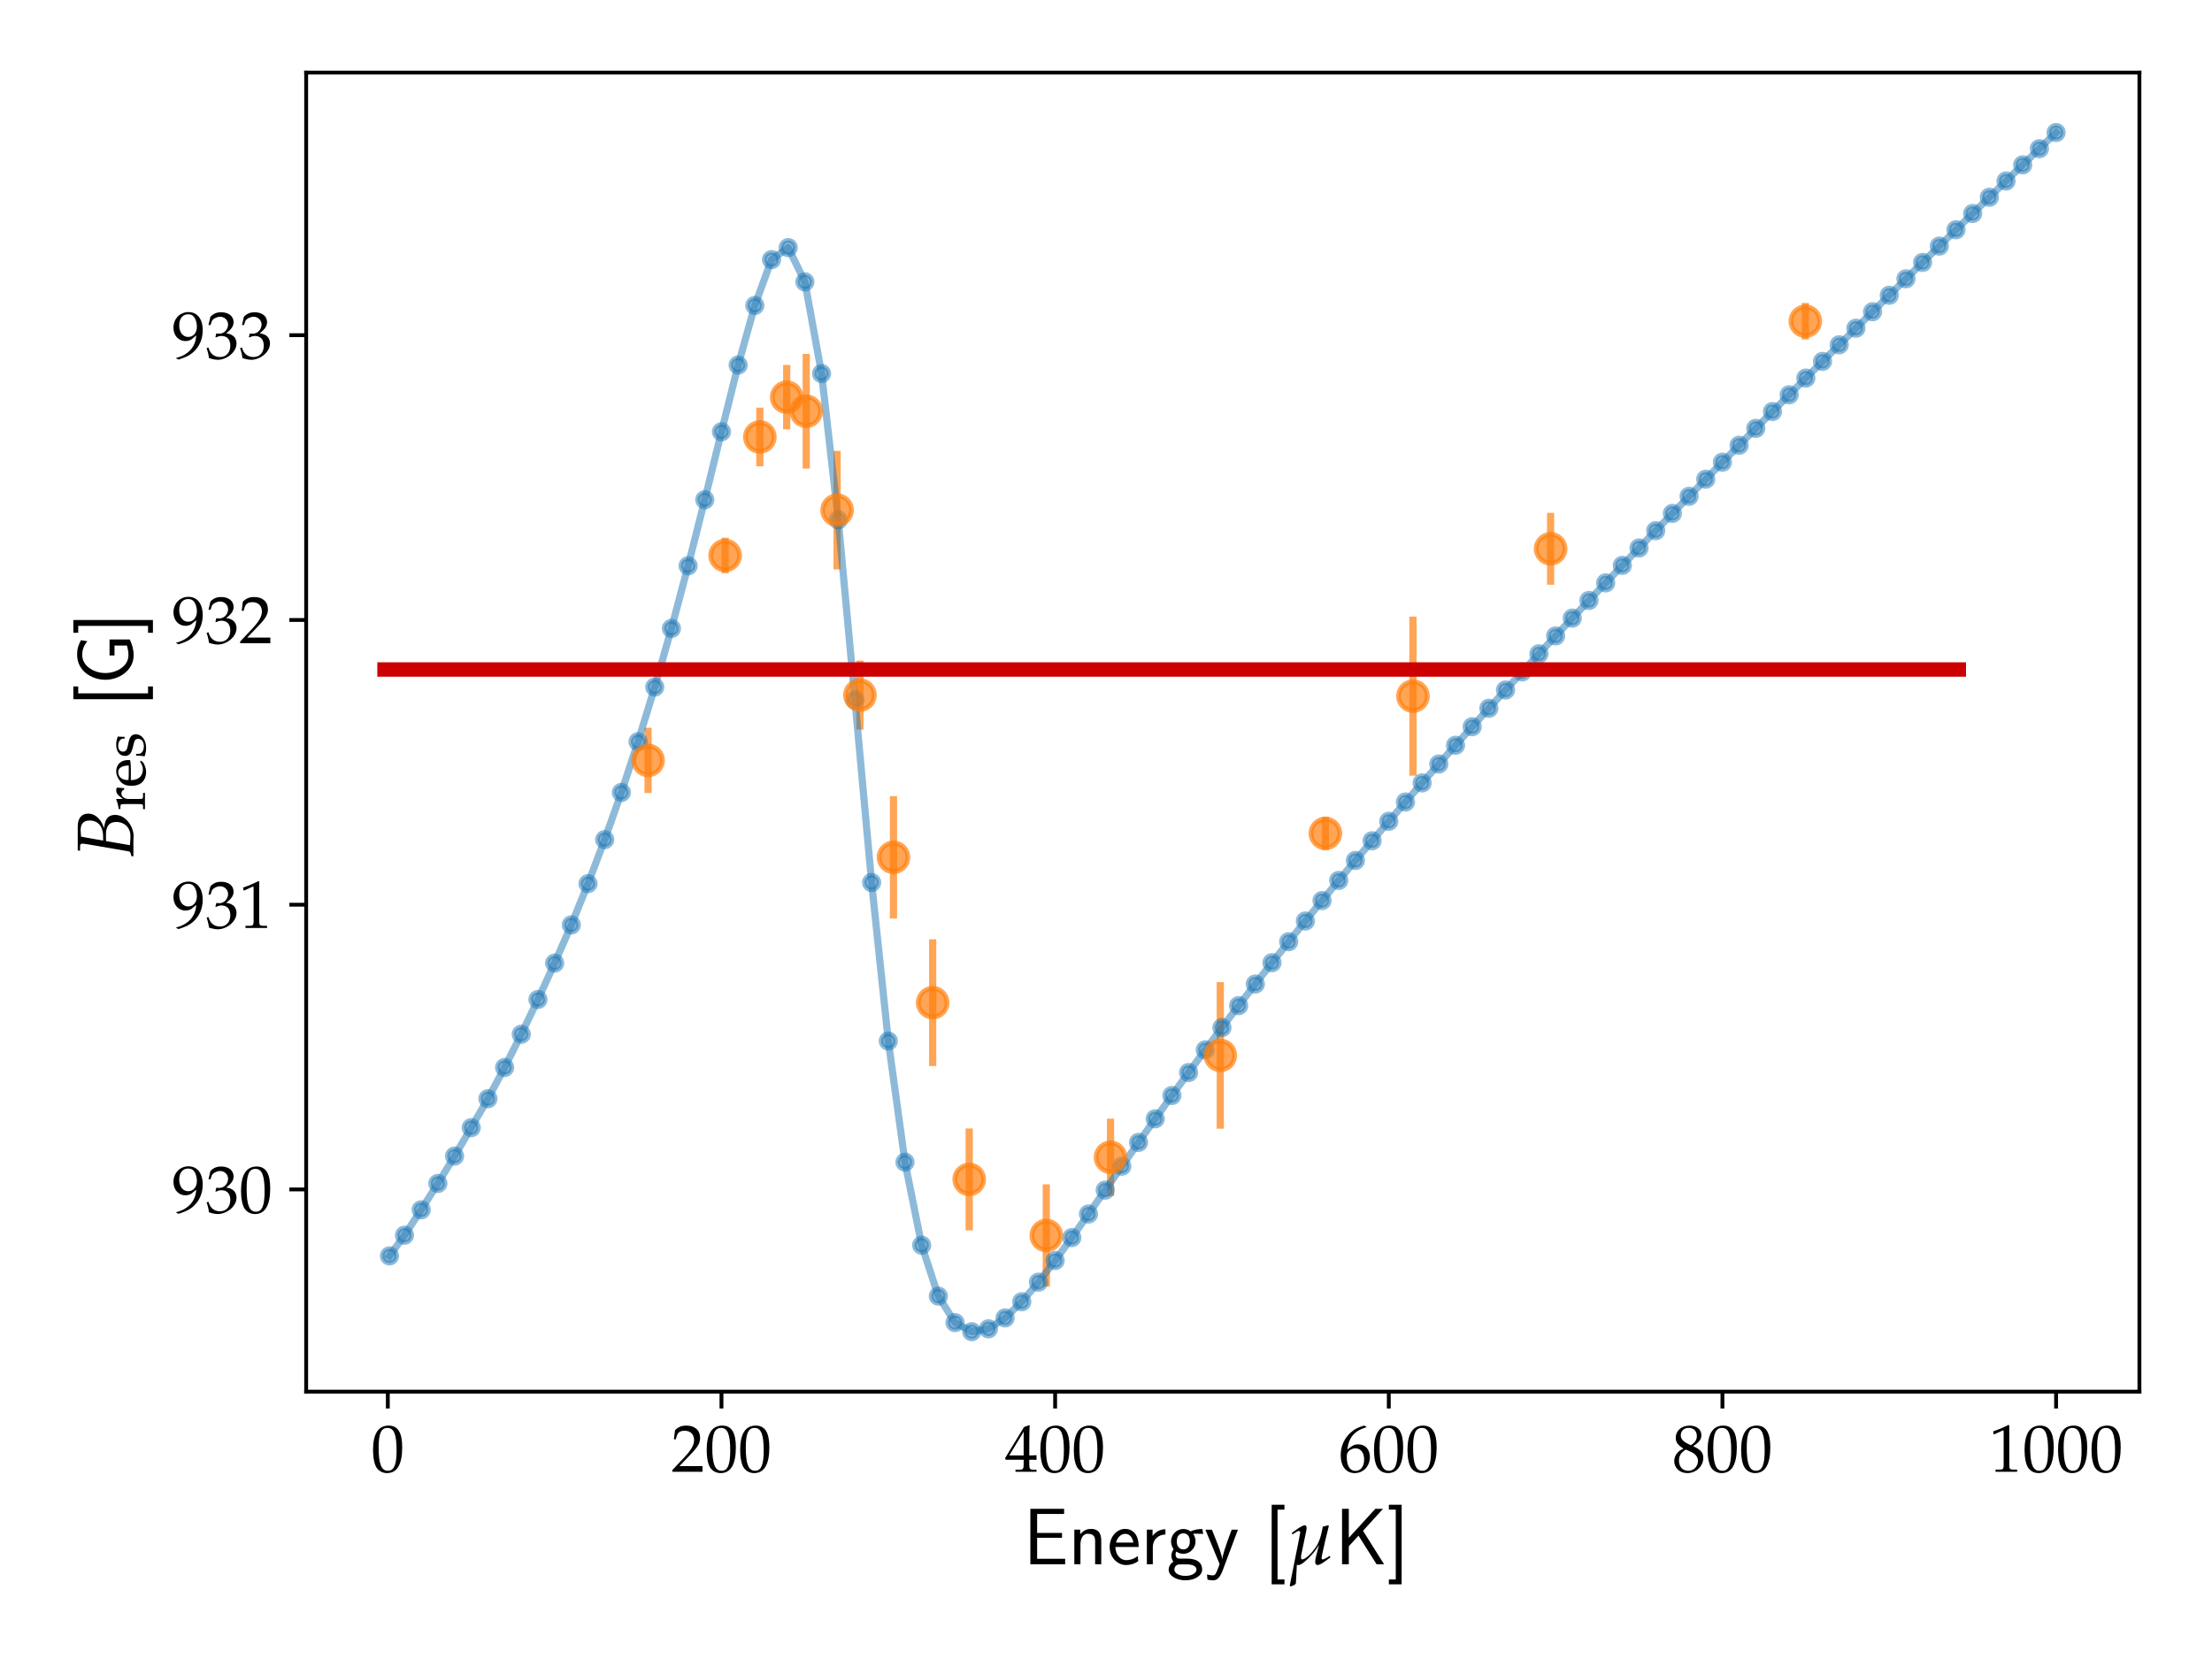 <?xml version="1.0" encoding="UTF-8" standalone="no"?>
<!-- Created with matplotlib (https://matplotlib.org/) -->

<svg
   xmlns:dc="http://purl.org/dc/elements/1.1/"
   xmlns:cc="http://creativecommons.org/ns#"
   xmlns:rdf="http://www.w3.org/1999/02/22-rdf-syntax-ns#"
   xmlns:svg="http://www.w3.org/2000/svg"
   xmlns="http://www.w3.org/2000/svg"
   xmlns:xlink="http://www.w3.org/1999/xlink"
   xmlns:sodipodi="http://sodipodi.sourceforge.net/DTD/sodipodi-0.dtd"
   xmlns:inkscape="http://www.inkscape.org/namespaces/inkscape"
   height="345.6pt"
   version="1.1"
   viewBox="0 0 460.8 345.6"
   width="460.8pt"
   id="svg555"
   sodipodi:docname="Resonance3Step.svg"
   inkscape:version="0.92.3 (2405546, 2018-03-11)">
  <sodipodi:namedview
     pagecolor="#ffffff"
     bordercolor="#666666"
     borderopacity="1"
     objecttolerance="10"
     gridtolerance="10"
     guidetolerance="10"
     inkscape:pageopacity="0"
     inkscape:pageshadow="2"
     inkscape:window-width="2560"
     inkscape:window-height="1375"
     id="namedview557"
     showgrid="false"
     inkscape:zoom="1.9466146"
     inkscape:cx="353.42736"
     inkscape:cy="288.47349"
     inkscape:window-x="0"
     inkscape:window-y="0"
     inkscape:window-maximized="1"
     inkscape:current-layer="svg555" />
  <defs
     id="defs6">
    <style
       type="text/css"
       id="style4">*{stroke-linecap:butt;stroke-linejoin:round;}</style>
  </defs>
  <g
     id="figure_1">
    <g
       id="patch_1">
      <path
         d="M 0 345.6  L 460.8 345.6  L 460.8 0  L 0 0  z "
         style="fill:#ffffff;"
         id="path8" />
    </g>
    <g
       id="axes_1">
      <g
         id="patch_2">
        <path
           d="M 63.779 289.91  L 445.68 289.91  L 445.68 15.12  L 63.779 15.12  z "
           style="fill:#ffffff;"
           id="path11" />
      </g>
      <g
         id="matplotlib.axis_1">
        <g
           id="xtick_1">
          <g
             id="line2d_1">
            <defs
               id="defs15">
              <path
                 d="M 0 0  L 0 3.5  "
                 id="me0f0ecf0e7"
                 style="stroke:#000000;stroke-width:0.8;" />
            </defs>
            <g
               id="g19">
              <use
                 style="stroke:#000000;stroke-width:0.8;"
                 x="80.79"
                 xlink:href="#me0f0ecf0e7"
                 y="289.91"
                 id="use17" />
            </g>
          </g>
          <g
             id="text_1">
            <!-- $\mathdefault{0}$ -->
            <g
               transform="translate(77.303 306.596)scale(0.14 -0.14)"
               id="g27">
              <defs
                 id="defs23">
                <path
                   d="M 26.297 69  C 10.797 69 2.906 56.688 2.906 32.453  C 2.906 20.719 5 10.625 8.5 5.719  C 12 0.797 17.594 -2 23.797 -2  C 38.906 -2 46.5 11.016 46.5 36.656  C 46.5 58.578 40 69 26.297 69  z M 24.5 65.5  C 34.203 65.5 38.094 55.688 38.094 31.641  C 38.094 10.328 34.297 1.5 25.094 1.5  C 15.406 1.5 11.297 11.625 11.297 36.062  C 11.297 57.188 15 65.5 24.5 65.5  z "
                   id="URW_Palladio_L_Roman-48" />
              </defs>
              <use
                 transform="scale(0.996)"
                 xlink:href="#URW_Palladio_L_Roman-48"
                 id="use25" />
            </g>
          </g>
        </g>
        <g
           id="xtick_2">
          <g
             id="line2d_2">
            <g
               id="g33">
              <use
                 style="stroke:#000000;stroke-width:0.8;"
                 x="150.296"
                 xlink:href="#me0f0ecf0e7"
                 y="289.91"
                 id="use31" />
            </g>
          </g>
          <g
             id="text_2">
            <!-- $\mathdefault{200}$ -->
            <g
               transform="translate(139.836 306.596)scale(0.14 -0.14)"
               id="g45">
              <defs
                 id="defs37">
                <path
                   d="M 1.594 2.5  L 1.594 0  C 20.297 0 20.297 0 23.906 0  C 27.5 0 27.5 0 46.797 0  C 46.594 1.953 46.594 2.906 46.594 4.203  C 46.594 5.438 46.594 6.359 46.797 8.422  C 35.297 8.422 30.703 8.422 12.203 8.422  L 30.406 27.516  C 40.094 37.719 43.094 43.172 43.094 50.594  C 43.094 61.969 35.297 69 22.594 69  C 15.406 69 10.5 67 5.594 62.016  L 3.906 48.422  L 6.797 48.422  L 8.094 53.016  C 9.703 58.797 13.297 61.297 20 61.297  C 28.594 61.297 34.094 55.891 34.094 47.422  C 34.094 39.922 29.906 32.547 18.594 20.562  z "
                   id="URW_Palladio_L_Roman-50" />
              </defs>
              <use
                 transform="scale(0.996)"
                 xlink:href="#URW_Palladio_L_Roman-50"
                 id="use39" />
              <use
                 transform="translate(49.813 0)scale(0.996)"
                 xlink:href="#URW_Palladio_L_Roman-48"
                 id="use41" />
              <use
                 transform="translate(99.626 0)scale(0.996)"
                 xlink:href="#URW_Palladio_L_Roman-48"
                 id="use43" />
            </g>
          </g>
        </g>
        <g
           id="xtick_3">
          <g
             id="line2d_3">
            <g
               id="g51">
              <use
                 style="stroke:#000000;stroke-width:0.8;"
                 x="219.803"
                 xlink:href="#me0f0ecf0e7"
                 y="289.91"
                 id="use49" />
            </g>
          </g>
          <g
             id="text_3">
            <!-- $\mathdefault{400}$ -->
            <g
               transform="translate(209.342 306.596)scale(0.14 -0.14)"
               id="g63">
              <defs
                 id="defs55">
                <path
                   d="M 28 18  L 28 10.516  C 28 4.516 26.906 3.109 22 3.109  L 15.797 3.109  L 15.797 0  C 29.094 0 29.094 0 31.5 0  C 33.906 0 33.906 0 47.203 0  L 47.203 3.109  L 42.406 3.109  C 37.5 3.109 36.406 4.406 36.406 10.453  L 36.406 18  C 42.297 18 44.406 18 47.203 17.703  L 47.203 24.812  C 42.5 24.422 40.594 24.422 39.094 24.422  L 38.797 24.422  L 36.406 24.422  L 36.406 38.391  C 36.406 56.25 36.594 64.875 37.094 69  L 35.906 69.5  L 28.5 66.797  L 0.203 20.297  L 1.297 18  z M 28 24.422  L 6.5 24.422  L 28 59.781  z "
                   id="URW_Palladio_L_Roman-52" />
              </defs>
              <use
                 transform="scale(0.996)"
                 xlink:href="#URW_Palladio_L_Roman-52"
                 id="use57" />
              <use
                 transform="translate(49.813 0)scale(0.996)"
                 xlink:href="#URW_Palladio_L_Roman-48"
                 id="use59" />
              <use
                 transform="translate(99.626 0)scale(0.996)"
                 xlink:href="#URW_Palladio_L_Roman-48"
                 id="use61" />
            </g>
          </g>
        </g>
        <g
           id="xtick_4">
          <g
             id="line2d_4">
            <g
               id="g69">
              <use
                 style="stroke:#000000;stroke-width:0.8;"
                 x="289.309"
                 xlink:href="#me0f0ecf0e7"
                 y="289.91"
                 id="use67" />
            </g>
          </g>
          <g
             id="text_4">
            <!-- $\mathdefault{600}$ -->
            <g
               transform="translate(278.848 306.596)scale(0.14 -0.14)"
               id="g81">
              <defs
                 id="defs73">
                <path
                   d="M 41.594 67.344  L 37.906 69.047  C 28.297 65.844 24.203 63.844 19.094 59.438  C 8.797 50.719 3.203 38.5 3.203 24.766  C 3.203 8.219 11.203 -2 24.094 -2  C 37.094 -2 46.797 8.312 46.797 21.953  C 46.797 33.484 39.906 41 29.297 41  C 24.297 41 21.297 39.688 15.406 34.984  C 14.297 34.078 14.203 33.984 13.094 33.188  C 15.203 51.312 23.594 61.141 41.594 66.547  z M 25.5 34.984  C 33.094 34.984 38.203 28.375 38.203 18.453  C 38.203 8.016 33.094 1.297 25.406 1.297  C 16.906 1.297 12.297 8.609 12.297 22.062  C 12.297 25.562 12.703 27.469 13.797 29.172  C 16 32.578 20.703 34.984 25.5 34.984  z "
                   id="URW_Palladio_L_Roman-54" />
              </defs>
              <use
                 transform="scale(0.996)"
                 xlink:href="#URW_Palladio_L_Roman-54"
                 id="use75" />
              <use
                 transform="translate(49.813 0)scale(0.996)"
                 xlink:href="#URW_Palladio_L_Roman-48"
                 id="use77" />
              <use
                 transform="translate(99.626 0)scale(0.996)"
                 xlink:href="#URW_Palladio_L_Roman-48"
                 id="use79" />
            </g>
          </g>
        </g>
        <g
           id="xtick_5">
          <g
             id="line2d_5">
            <g
               id="g87">
              <use
                 style="stroke:#000000;stroke-width:0.8;"
                 x="358.815"
                 xlink:href="#me0f0ecf0e7"
                 y="289.91"
                 id="use85" />
            </g>
          </g>
          <g
             id="text_5">
            <!-- $\mathdefault{800}$ -->
            <g
               transform="translate(348.354 306.596)scale(0.14 -0.14)"
               id="g99">
              <defs
                 id="defs91">
                <path
                   d="M 16.797 34.547  C 12.703 32.656 11 31.547 8.797 29.438  C 5 25.641 3 21.125 3 15.922  C 3 5.609 11.297 -2 22.594 -2  C 35.594 -2 46.406 8.219 46.406 20.625  C 46.406 28.641 42.703 32.953 31.297 38.156  C 40.406 44.375 43.594 48.578 43.594 54.578  C 43.594 63.188 36.5 69 25.906 69  C 14 69 5.297 61.391 5.297 50.891  C 5.297 44.078 8 40.266 16.797 34.547  z M 28.406 29.547  C 34.703 26.734 38.5 21.828 38.5 16.438  C 38.5 8.016 32.203 1.406 24.094 1.406  C 15.594 1.406 10.094 7.422 10.094 16.734  C 10.094 24.031 13 28.641 20.406 33.156  z M 22.297 42.375  C 16 45.469 12.797 49.484 12.797 54.484  C 12.797 61.094 17.594 65.594 24.703 65.594  C 32 65.594 36.797 60.797 36.797 53.469  C 36.797 47.781 34.297 43.875 27.797 39.656  z "
                   id="URW_Palladio_L_Roman-56" />
              </defs>
              <use
                 transform="scale(0.996)"
                 xlink:href="#URW_Palladio_L_Roman-56"
                 id="use93" />
              <use
                 transform="translate(49.813 0)scale(0.996)"
                 xlink:href="#URW_Palladio_L_Roman-48"
                 id="use95" />
              <use
                 transform="translate(99.626 0)scale(0.996)"
                 xlink:href="#URW_Palladio_L_Roman-48"
                 id="use97" />
            </g>
          </g>
        </g>
        <g
           id="xtick_6">
          <g
             id="line2d_6">
            <g
               id="g105">
              <use
                 style="stroke:#000000;stroke-width:0.8;"
                 x="428.321"
                 xlink:href="#me0f0ecf0e7"
                 y="289.91"
                 id="use103" />
            </g>
          </g>
          <g
             id="text_6">
            <!-- $\mathdefault{1000}$ -->
            <g
               transform="translate(414.373 306.596)scale(0.14 -0.14)"
               id="g119">
              <defs
                 id="defs109">
                <path
                   d="M 6.703 56  L 7.703 56  L 20.594 61.812  C 20.703 61.906 20.797 61.906 20.906 61.906  C 21.5 61.906 21.703 61.016 21.703 58.609  L 21.703 9.578  C 21.703 4.312 20.594 3.203 15.203 3.203  L 9.594 3.203  L 9.594 0  C 25 0 25 0 26.094 0  C 27.406 0 29.594 0 33 0  C 34.203 0 37.703 0 41.797 0  L 41.797 3.203  L 36.594 3.203  C 31.094 3.203 30.094 4.312 30.094 9.562  L 30.094 69.422  L 28.703 69.922  C 22.203 66.516 15.094 63.516 6 60.312  z "
                   id="URW_Palladio_L_Roman-49" />
              </defs>
              <use
                 transform="scale(0.996)"
                 xlink:href="#URW_Palladio_L_Roman-49"
                 id="use111" />
              <use
                 transform="translate(49.813 0)scale(0.996)"
                 xlink:href="#URW_Palladio_L_Roman-48"
                 id="use113" />
              <use
                 transform="translate(99.626 0)scale(0.996)"
                 xlink:href="#URW_Palladio_L_Roman-48"
                 id="use115" />
              <use
                 transform="translate(149.44 0)scale(0.996)"
                 xlink:href="#URW_Palladio_L_Roman-48"
                 id="use117" />
            </g>
          </g>
        </g>
        <g
           id="text_7">
          <!-- Energy [{$\mu$}K] -->
          <g
             transform="translate(213.174 325.861)scale(0.168 -0.168)"
             id="g155">
            <defs
               id="defs133">
              <path
                 d="M 30.594 6.766  C 22.594 6.766 19 6.766 17.203 6.766  L 17.203 32.922  L 48.203 32.922  L 48.203 39  L 17.203 39  L 17.203 62.641  L 30.094 62.641  C 31.297 62.641 32.5 62.641 33.703 62.641  L 50.797 62.641  L 50.797 69  L 8.797 69  L 8.797 0  L 52.094 0  L 52.094 6.766  z "
                 id="CMSS17-69" />
              <path
                 d="M 40.906 29.328  C 40.906 35.672 39.406 44 28.094 44  C 21.703 44 17.5 40.719 14.703 37.328  L 14.703 43.094  L 7.406 43.094  L 7.406 0  L 15 0  L 15 24.359  C 15 30.688 17.406 37.938 24.203 37.938  C 33 37.938 33.297 32 33.297 28.578  L 33.297 0  L 40.906 0  z "
                 id="CMSS17-110" />
              <path
                 d="M 39.094 21.516  C 39.094 24.844 38.906 31.297 35.703 36.641  C 32.203 42.391 26.5 44 22.203 44  C 11.797 44 3 34.188 3 21.484  C 3 9.094 12.094 -1 23.594 -1  C 28.094 -1 33.594 0.297 38.594 3.875  C 38.594 4.281 38.406 6.469 38.297 6.562  C 38.297 6.766 38 9.844 38 10.25  C 33.203 6.359 27.703 5.078 23.703 5.078  C 17.297 5.078 10.406 10.422 10.094 21.516  z M 10.906 27  C 12.203 32.562 16.594 37.828 22.203 37.828  C 23.703 37.828 30.703 37.828 32.5 27  z "
                 id="CMSS17-101" />
              <path
                 d="M 14.906 21.297  C 14.906 30.703 21.797 37 30.594 37  L 30.594 43.578  C 24.203 43.578 18.203 40.391 14.594 35.203  L 14.594 43.094  L 7.5 43.094  L 7.5 0  L 14.906 0  z "
                 id="CMSS17-114" />
              <path
                 d="M 44.5 43.875  C 38.797 43.875 33.906 42.781 29.906 40.891  C 26.594 43.391 23.203 43.875 20.906 43.875  C 12.203 43.875 5.594 36.703 5.594 28.344  C 5.594 22.938 8.594 18.859 8.797 18.672  C 7 16.172 6 13.484 6 10.5  C 6 7 7.406 4.516 8.5 3.125  C 3.297 -0.047 2.594 -4.906 2.594 -6.797  C 2.594 -14.031 11.703 -20 23.406 -20  C 35.203 -20 44.297 -14.031 44.297 -6.688  C 44.297 7 29 7 24.797 7  L 16.703 7  C 15.203 7 11.203 7 11.203 12.359  C 11.203 14.391 12.094 15.688 12.203 15.781  C 13.703 14.688 16.797 13 20.906 13  C 29.203 13 36.094 19.969 36.094 28.547  C 36.094 33.312 33.906 36.797 33 38  L 33.297 38  C 33.594 38 37.797 38 39.297 38  C 42.5 38 42.797 37.953 45.594 37.797  z M 20.906 18.469  C 17.5 18.469 12.703 20.547 12.703 28.484  C 12.703 37.109 18.203 38.5 20.797 38.5  C 24.203 38.5 29 36.422 29 28.484  C 29 19.859 23.5 18.469 20.906 18.469  z M 24.703 -0.156  C 27.094 -0.156 37.203 -0.156 37.203 -6.906  C 37.203 -11.156 31 -14.516 23.5 -14.516  C 15.906 -14.516 9.703 -11.25 9.703 -6.797  C 9.703 -6.297 9.703 -0.156 16.594 -0.156  z "
                 id="CMSS17-103" />
              <path
                 d="M 41.797 43  L 34 43  C 25.5 20.219 22.594 10.969 22.406 5.984  L 22.297 5.984  C 22 10.875 17.594 22.812 14.094 31.359  L 9.406 43  L 1.297 43  L 19 0.203  C 17.906 -2.781 16.297 -7.266 15.797 -8.266  C 13.594 -13.828 12.094 -13.828 10.5 -13.828  C 10.094 -13.828 6.906 -13.828 3.297 -12.641  L 3.906 -19.203  C 6.406 -19.703 8.906 -20 10.703 -20  C 13.203 -20 18.203 -20 22.797 -7.766  z "
                 id="CMSS17-121" />
              <path
                 d="M 25.203 -25  L 25.203 -18.938  L 16.594 -18.938  L 16.594 68  L 25.203 68  L 25.203 74.078  L 9.297 74.078  L 9.297 -25  z "
                 id="CMSS17-91" />
              <path
                 d="M 5.906 39.094  L 6.594 37.078  L 9.797 39.188  C 12.703 41 13.703 41.5 14.594 41.5  C 15.594 41.5 16.297 40.594 16.297 39.484  C 16.297 38.984 16.203 38.281 3.203 -26.797  L 4.594 -27.609  L 7.594 -26.406  C 9.906 -25.5 10.797 -24.5 10.906 -23.188  L 12.094 -0.797  C 13.297 -0.938 14 -1 14.297 -1  C 17.297 -1 23.797 4.125 30.406 11.562  C 34.5 16.172 36.594 18.984 39.703 24.109  L 36.203 10.75  C 35.203 6.891 34.906 4.672 34.906 3.047  C 34.906 0.531 36 -1 37.906 -1  C 40.5 -1 44.203 1.266 53.906 8.609  L 52.906 10.422  L 50.297 8.719  C 47.797 7.109 45.406 6 44.203 6  C 43.406 6 42.906 6.703 42.906 7.703  C 42.906 8.516 43.094 10.125 43.5 11.719  C 45.797 22.672 48.906 36.047 51.906 47.594  L 51.203 48.5  L 44.406 46.781  L 43.406 41.672  C 41.906 34.031 39.5 27.297 36.594 22.672  C 30.703 13.438 22.703 6 18.594 6  C 17.703 6 17.297 6.906 17.297 8.609  C 17.297 10.125 17.406 11.219 18 13.828  L 23.703 41.062  C 24 42.672 24.203 44.078 24.203 45.281  C 24.203 47.391 23.406 48.5 22 48.5  C 19.906 48.5 16.203 46.484 8.703 41.078  z "
                 id="Pazo_Math_Italic-109" />
              <path
                 d="M 34.906 41.656  L 59.797 69  L 50.203 69  L 17.203 32.906  L 17.203 69  L 8.797 69  L 8.797 0  L 17.203 0  L 17.203 22.375  L 29.297 35.594  L 51.797 0  L 61.094 0  z "
                 id="CMSS17-75" />
              <path
                 d="M 17.906 74.078  L 2 74.078  L 2 68  L 10.594 68  L 10.594 -18.938  L 2 -18.938  L 2 -25  L 17.906 -25  z "
                 id="CMSS17-93" />
            </defs>
            <use
               transform="scale(0.996)"
               xlink:href="#CMSS17-69"
               id="use135" />
            <use
               transform="translate(55.892 0)scale(0.996)"
               xlink:href="#CMSS17-110"
               id="use137" />
            <use
               transform="translate(104.097 0)scale(0.996)"
               xlink:href="#CMSS17-101"
               id="use139" />
            <use
               transform="translate(145.736 0)scale(0.996)"
               xlink:href="#CMSS17-114"
               id="use141" />
            <use
               transform="translate(177.646 0)scale(0.996)"
               xlink:href="#CMSS17-103"
               id="use143" />
            <use
               transform="translate(224.489 0)scale(0.996)"
               xlink:href="#CMSS17-121"
               id="use145" />
            <use
               transform="translate(298.718 0)scale(0.996)"
               xlink:href="#CMSS17-91"
               id="use147" />
            <use
               transform="translate(327.149 0)scale(0.996)"
               xlink:href="#Pazo_Math_Italic-109"
               id="use149" />
            <use
               transform="translate(386.476 0)scale(0.996)"
               xlink:href="#CMSS17-75"
               id="use151" />
            <use
               transform="translate(451.296 0)scale(0.996)"
               xlink:href="#CMSS17-93"
               id="use153" />
          </g>
        </g>
      </g>
      <g
         id="matplotlib.axis_2">
        <g
           id="ytick_1">
          <g
             id="line2d_7">
            <defs
               id="defs160">
              <path
                 d="M 0 0  L -3.5 0  "
                 id="m3865c4c1cf"
                 style="stroke:#000000;stroke-width:0.8;" />
            </defs>
            <g
               id="g164">
              <use
                 style="stroke:#000000;stroke-width:0.8;"
                 x="63.779"
                 xlink:href="#m3865c4c1cf"
                 y="247.786"
                 id="use162" />
            </g>
          </g>
          <g
             id="text_8">
            <!-- $\mathdefault{930}$ -->
            <g
               transform="translate(35.857 252.629)scale(0.14 -0.14)"
               id="g177">
              <defs
                 id="defs169">
                <path
                   d="M 9.594 -1.656  C 20.703 1.953 25.5 4.25 30.906 8.844  C 40.594 17.156 45.703 28.672 45.703 42.078  C 45.703 59 37.594 69.297 24.406 69.297  C 11.594 69.297 2 59.297 2 45.906  C 2 34.391 9.5 26 19.906 26  C 23.297 26 27.203 27.094 29 28.594  L 36 34.406  C 35.203 17.578 24.297 5.25 6.203 0.844  L 6.203 0.047  z M 24 66  C 28.5 66 31.797 64.094 34 60.094  C 35.797 56.891 37 52 37 47.5  C 37 38.297 31.703 32.109 24 32.109  C 16 32.109 10.594 39.203 10.594 49.594  C 10.594 59.703 15.797 66 24 66  z "
                   id="URW_Palladio_L_Roman-57" />
                <path
                   d="M 4.297 49.953  L 7.406 49.953  L 9.203 55.531  C 10.297 58.906 16.594 62.297 21.797 62.297  C 28.297 62.297 33.594 57.016 33.594 50.75  C 33.594 43.281 27.703 37 20.594 37  C 19.797 37 18.703 37 17.406 37.203  L 15.906 37.203  L 14.703 31.984  L 15.406 31.375  C 19.203 33.094 21.094 33.594 23.797 33.594  C 32.094 33.594 36.906 28.266 36.906 19.094  C 36.906 8.844 30.797 2.109 21.5 2.109  C 16.906 2.109 12.797 3.609 9.797 6.422  C 7.406 8.641 6.094 10.953 4.203 16.391  L 1.5 15.391  C 3.594 9.266 4.406 5.641 5 0.609  C 10.297 -1.203 14.703 -2 18.406 -2  C 26.406 -2 35.594 2.516 41.094 9.266  C 44.5 13.391 46.203 17.812 46.203 22.531  C 46.203 27.359 44.203 31.594 40.594 34.094  C 38.094 35.906 35.797 36.719 30.797 37.609  C 38.797 43.797 41.797 48.375 41.797 54.25  C 41.797 63.125 34.406 69 23.297 69  C 16.5 69 12 67.109 7.203 62.328  z "
                   id="URW_Palladio_L_Roman-51" />
              </defs>
              <use
                 transform="scale(0.996)"
                 xlink:href="#URW_Palladio_L_Roman-57"
                 id="use171" />
              <use
                 transform="translate(49.813 0)scale(0.996)"
                 xlink:href="#URW_Palladio_L_Roman-51"
                 id="use173" />
              <use
                 transform="translate(99.626 0)scale(0.996)"
                 xlink:href="#URW_Palladio_L_Roman-48"
                 id="use175" />
            </g>
          </g>
        </g>
        <g
           id="ytick_2">
          <g
             id="line2d_8">
            <g
               id="g183">
              <use
                 style="stroke:#000000;stroke-width:0.8;"
                 x="63.779"
                 xlink:href="#m3865c4c1cf"
                 y="188.468"
                 id="use181" />
            </g>
          </g>
          <g
             id="text_9">
            <!-- $\mathdefault{931}$ -->
            <g
               transform="translate(35.857 193.311)scale(0.14 -0.14)"
               id="g192">
              <use
                 transform="scale(0.996)"
                 xlink:href="#URW_Palladio_L_Roman-57"
                 id="use186" />
              <use
                 transform="translate(49.813 0)scale(0.996)"
                 xlink:href="#URW_Palladio_L_Roman-51"
                 id="use188" />
              <use
                 transform="translate(99.626 0)scale(0.996)"
                 xlink:href="#URW_Palladio_L_Roman-49"
                 id="use190" />
            </g>
          </g>
        </g>
        <g
           id="ytick_3">
          <g
             id="line2d_9">
            <g
               id="g198">
              <use
                 style="stroke:#000000;stroke-width:0.8;"
                 x="63.779"
                 xlink:href="#m3865c4c1cf"
                 y="129.149"
                 id="use196" />
            </g>
          </g>
          <g
             id="text_10">
            <!-- $\mathdefault{932}$ -->
            <g
               transform="translate(35.857 133.992)scale(0.14 -0.14)"
               id="g207">
              <use
                 transform="scale(0.996)"
                 xlink:href="#URW_Palladio_L_Roman-57"
                 id="use201" />
              <use
                 transform="translate(49.813 0)scale(0.996)"
                 xlink:href="#URW_Palladio_L_Roman-51"
                 id="use203" />
              <use
                 transform="translate(99.626 0)scale(0.996)"
                 xlink:href="#URW_Palladio_L_Roman-50"
                 id="use205" />
            </g>
          </g>
        </g>
        <g
           id="ytick_4">
          <g
             id="line2d_10">
            <g
               id="g213">
              <use
                 style="stroke:#000000;stroke-width:0.8;"
                 x="63.779"
                 xlink:href="#m3865c4c1cf"
                 y="69.83"
                 id="use211" />
            </g>
          </g>
          <g
             id="text_11">
            <!-- $\mathdefault{933}$ -->
            <g
               transform="translate(35.857 74.673)scale(0.14 -0.14)"
               id="g222">
              <use
                 transform="scale(0.996)"
                 xlink:href="#URW_Palladio_L_Roman-57"
                 id="use216" />
              <use
                 transform="translate(49.813 0)scale(0.996)"
                 xlink:href="#URW_Palladio_L_Roman-51"
                 id="use218" />
              <use
                 transform="translate(99.626 0)scale(0.996)"
                 xlink:href="#URW_Palladio_L_Roman-51"
                 id="use220" />
            </g>
          </g>
        </g>
        <g
           id="text_12">
          <!-- $B_\mathrm{res}$ [G] -->
          <g
             transform="translate(27.673 178.844)rotate(-90)scale(0.168 -0.168)"
             id="g247">
            <defs
               id="defs231">
              <path
                 d="M 9.703 65.703  L 15 65.703  C 17.406 65.703 18.5 64.906 18.5 63.094  C 18.5 61.703 18.094 58.5 17.594 55.5  L 8.906 5.109  C 8.5 3.297 7.297 2.594 3.094 1.906  L 2.594 -0.703  L 6.297 -0.703  C 9 -0.703 10.5 -0.703 11.703 -0.703  C 12.797 -0.703 15.406 -0.703 18 -0.703  L 21.703 -0.703  L 23.703 -0.703  C 25.594 -0.703 26.906 -1 27.703 -1  C 32.5 -1 37.297 0.391 42 3.172  C 49.906 7.859 54.297 14.609 54.297 22.188  C 54.297 26.469 52.906 29.734 50.203 31.922  C 47.594 34.016 44.594 34.906 37.703 35.906  C 43.406 37.906 45.906 39.109 49 41.906  C 53.594 45.797 55.906 50.516 55.906 55.609  C 55.906 63.797 50.094 68.594 40.094 68.594  C 39.906 68.594 38.906 68.594 37.406 68.594  L 31.094 68.594  C 29.906 68.594 26.297 68.594 25.094 68.594  C 23.203 68.594 20.094 68.594 15.203 68.594  L 10 68.594  z M 21.703 33.422  L 30.203 33.422  C 40.5 33.422 45.5 29.234 45.5 20.594  C 45.5 10.344 38.203 2.984 28.203 2.984  C 26.203 2.984 23.297 2.984 20 3.344  C 19.406 3.469 18.203 3.578 16.594 3.578  z M 27.203 64.5  C 28.297 64.5 28.5 64.609 30.594 64.703  C 32.703 64.906 34 65 35.203 65  C 43.297 65 47.297 61.391 47.297 53.859  C 47.297 43.328 39.906 37 27.5 37  L 22.297 37  z "
                 id="URW_Palladio_L_Italic-66" />
              <path
                 d="M 2.297 40.078  L 6 40.078  C 10 40.078 10.406 39.375 10.406 32.719  L 10.406 10.047  C 10.406 3.703 10.094 3 6.703 3  L 2.094 3  L 2.094 -0.109  C 9.297 -0.109 11.906 -0.109 14.406 -0.109  C 16.406 -0.109 16.406 -0.109 28.703 -0.109  L 28.703 3  L 23.5 3  C 19 3 18.797 3.297 18.797 9.969  L 18.797 27.359  C 18.797 33.422 22.797 38.484 27.703 38.484  C 30.703 38.484 32.797 37.078 34.406 33.891  L 36.5 33.891  L 37.406 45.891  C 36.297 46.594 34.5 47 32.703 47  C 29.703 47 26.5 45.391 24.406 42.891  L 18.797 36.281  L 18.797 46.594  L 17.906 47  C 12.797 44.891 7.594 43.484 2.297 42.891  z "
                 id="URW_Palladio_L_Roman-114" />
              <path
                 d="M 43.703 6.984  L 42.406 7.984  C 36 4.203 33.703 3.312 29.406 3.312  C 22.906 3.312 17.5 6.219 14.703 11.109  C 12.797 14.391 12.094 17.203 11.906 23  L 26.5 23  C 33.406 23 37.703 23 44.594 24.125  C 44.703 25.531 44.797 26.453 44.797 27.672  C 44.797 39.375 37.406 47 26.203 47  C 22.5 47 18.203 45.688 14.094 43.281  C 5.906 38.578 2.594 32.359 2.594 21.938  C 2.594 15.625 4.094 10.219 6.797 6.406  C 10.797 1.109 17.5 -2 25 -2  C 28.703 -2 32.406 -1.203 36.5 0.578  C 39.203 1.688 41.297 2.984 41.703 3.594  z M 35.906 26.406  C 30.703 26.406 28.297 26.406 24.703 26.406  C 20.094 26.406 17.5 26.406 12.094 26.906  C 12.094 31.672 12.5 33.891 13.797 36.516  C 15.906 40.969 20.203 43.688 25 43.688  C 28.297 43.688 30.906 42.359 32.703 39.594  C 34.906 36.234 35.594 33.266 35.906 26.406  z "
                 id="URW_Palladio_L_Roman-101" />
              <path
                 d="M 4.094 14.328  C 4.094 7.422 3.797 4.406 3 0.406  C 8.203 -1.297 12.094 -2 16.703 -2  C 29.797 -2 39.094 5.016 39.094 14.828  C 39.094 17.938 38.203 20.234 36.297 22.25  C 33.703 24.75 30.406 25.953 21.594 27.656  C 13.406 29.266 10.703 31.266 10.703 35.875  C 10.703 40.875 14.203 43.688 20.297 43.688  C 27 43.688 32.094 40.188 32.094 35.469  L 32.094 33.172  L 34.906 33.172  C 35 38.984 35.094 41.375 35.406 44.484  C 30.094 46.297 26.5 47 22.406 47  C 10.797 47 3.703 41.484 3.703 32.469  C 3.703 27.656 5.906 24.25 10.5 22.141  C 13.203 20.938 18.5 19.344 25.297 17.828  C 29.797 16.828 31.703 14.734 31.703 10.922  C 31.703 5.516 26.703 1.703 19.594 1.703  C 12.297 1.703 7.094 5.203 7.094 10.219  L 7.094 14.328  z "
                 id="URW_Palladio_L_Roman-115" />
              <path
                 d="M 56.406 29  L 36.5 29  L 36.5 22.828  L 48.797 22.828  L 48.797 7.359  C 44.906 6.266 40.906 5.469 36.906 5.469  C 22.906 5.469 14.594 20.328 14.594 34.375  C 14.594 48.359 23.297 63 36.906 63  C 44.594 63 48.906 60.641 54.203 56.672  L 55.5 64.594  C 48.906 67.984 44.797 69.375 37.297 69.375  C 17.906 69.375 6.203 51.938 6.203 34.094  C 6.203 17.031 18 -1 36.703 -1  C 43.703 -1 50.203 0.797 56.406 3.875  z "
                 id="CMSS17-71" />
            </defs>
            <use
               transform="scale(0.996)"
               xlink:href="#URW_Palladio_L_Italic-66"
               id="use233" />
            <use
               transform="translate(59.626 -14.944)scale(0.757)"
               xlink:href="#URW_Palladio_L_Roman-114"
               id="use235" />
            <use
               transform="translate(88.171 -14.944)scale(0.757)"
               xlink:href="#URW_Palladio_L_Roman-101"
               id="use237" />
            <use
               transform="translate(124.438 -14.944)scale(0.757)"
               xlink:href="#URW_Palladio_L_Roman-115"
               id="use239" />
            <use
               transform="translate(188.269 0)scale(0.996)"
               xlink:href="#CMSS17-91"
               id="use241" />
            <use
               transform="translate(215.454 0)scale(0.996)"
               xlink:href="#CMSS17-71"
               id="use243" />
            <use
               transform="translate(277.913 0)scale(0.996)"
               xlink:href="#CMSS17-93"
               id="use245" />
          </g>
        </g>
      </g>
      <g
         id="LineCollection_1">
        <path
           clip-path="url(#p3fbbd65e76)"
           d="M 135.005 165.198  L 135.005 151.604  "
           style="fill:none;stroke:#ff7f0e;stroke-opacity:0.7;stroke-width:1.5;"
           id="path251" />
        <path
           clip-path="url(#p3fbbd65e76)"
           d="M 151.061 119.409  L 151.061 112.01  "
           style="fill:none;stroke:#ff7f0e;stroke-opacity:0.7;stroke-width:1.5;"
           id="path253" />
        <path
           clip-path="url(#p3fbbd65e76)"
           d="M 158.29 97.136  L 158.29 84.927  "
           style="fill:none;stroke:#ff7f0e;stroke-opacity:0.7;stroke-width:1.5;"
           id="path255" />
        <path
           clip-path="url(#p3fbbd65e76)"
           d="M 163.885 89.444  L 163.885 76.031  "
           style="fill:none;stroke:#ff7f0e;stroke-opacity:0.7;stroke-width:1.5;"
           id="path257" />
        <path
           clip-path="url(#p3fbbd65e76)"
           d="M 167.951 97.611  L 167.951 73.734  "
           style="fill:none;stroke:#ff7f0e;stroke-opacity:0.7;stroke-width:1.5;"
           id="path259" />
        <path
           clip-path="url(#p3fbbd65e76)"
           d="M 174.38 118.617  L 174.38 93.927  "
           style="fill:none;stroke:#ff7f0e;stroke-opacity:0.7;stroke-width:1.5;"
           id="path261" />
        <path
           clip-path="url(#p3fbbd65e76)"
           d="M 179.142 151.976  L 179.142 137.618  "
           style="fill:none;stroke:#ff7f0e;stroke-opacity:0.7;stroke-width:1.5;"
           id="path263" />
        <path
           clip-path="url(#p3fbbd65e76)"
           d="M 186.127 191.337  L 186.127 165.854  "
           style="fill:none;stroke:#ff7f0e;stroke-opacity:0.7;stroke-width:1.5;"
           id="path265" />
        <path
           clip-path="url(#p3fbbd65e76)"
           d="M 194.294 222.082  L 194.294 195.678  "
           style="fill:none;stroke:#ff7f0e;stroke-opacity:0.7;stroke-width:1.5;"
           id="path267" />
        <path
           clip-path="url(#p3fbbd65e76)"
           d="M 201.905 256.299  L 201.905 235.079  "
           style="fill:none;stroke:#ff7f0e;stroke-opacity:0.7;stroke-width:1.5;"
           id="path269" />
        <path
           clip-path="url(#p3fbbd65e76)"
           d="M 217.961 268.022  L 217.961 246.719  "
           style="fill:none;stroke:#ff7f0e;stroke-opacity:0.7;stroke-width:1.5;"
           id="path271" />
        <path
           clip-path="url(#p3fbbd65e76)"
           d="M 231.341 249.131  L 231.341 233.038  "
           style="fill:none;stroke:#ff7f0e;stroke-opacity:0.7;stroke-width:1.5;"
           id="path273" />
        <path
           clip-path="url(#p3fbbd65e76)"
           d="M 254.208 235.131  L 254.208 204.582  "
           style="fill:none;stroke:#ff7f0e;stroke-opacity:0.7;stroke-width:1.5;"
           id="path275" />
        <path
           clip-path="url(#p3fbbd65e76)"
           d="M 276.103 177.052  L 276.103 170.18  "
           style="fill:none;stroke:#ff7f0e;stroke-opacity:0.7;stroke-width:1.5;"
           id="path277" />
        <path
           clip-path="url(#p3fbbd65e76)"
           d="M 294.348 161.582  L 294.348 128.452  "
           style="fill:none;stroke:#ff7f0e;stroke-opacity:0.7;stroke-width:1.5;"
           id="path279" />
        <path
           clip-path="url(#p3fbbd65e76)"
           d="M 323.019 121.811  L 323.019 106.833  "
           style="fill:none;stroke:#ff7f0e;stroke-opacity:0.7;stroke-width:1.5;"
           id="path281" />
        <path
           clip-path="url(#p3fbbd65e76)"
           d="M 376.087 70.726  L 376.087 63.111  "
           style="fill:none;stroke:#ff7f0e;stroke-opacity:0.7;stroke-width:1.5;"
           id="path283" />
      </g>
      <g
         id="line2d_11">
        <path
           clip-path="url(#p3fbbd65e76)"
           d="M 81.138 261.628  L 84.266 257.323  L 87.741 252.024  L 91.216 246.534  L 94.692 240.837  L 98.167 234.911  L 101.642 228.881  L 105.118 222.382  L 108.593 215.449  L 112.068 208.209  L 115.543 200.629  L 119.019 192.671  L 122.494 184.084  L 125.969 174.912  L 129.445 165.079  L 132.92 154.509  L 136.395 143.134  L 139.871 130.914  L 143.346 117.864  L 146.821 104.1  L 150.296 89.943  L 153.772 76.052  L 157.247 63.635  L 160.722 54.089  L 164.198 51.578  L 167.673 58.72  L 171.148 77.819  L 174.624 108.293  L 178.099 145.792  L 181.574 183.846  L 185.05 216.865  L 188.525 242.101  L 192 259.402  L 195.475 270.007  L 198.951 275.527  L 202.426 277.419  L 205.901 276.818  L 209.377 274.546  L 212.852 271.176  L 216.327 267.102  L 219.803 262.589  L 223.278 257.816  L 226.753 252.902  L 230.228 247.927  L 233.704 242.943  L 237.179 237.984  L 240.654 233.07  L 244.13 228.217  L 247.605 223.43  L 251.08 218.713  L 254.556 214.069  L 258.031 209.495  L 261.506 204.99  L 264.982 200.552  L 268.457 196.177  L 271.932 191.863  L 275.407 187.606  L 278.883 183.403  L 282.358 179.251  L 285.833 175.147  L 289.309 171.089  L 292.784 167.073  L 296.259 163.097  L 299.735 159.159  L 303.21 155.255  L 306.685 151.386  L 310.16 147.547  L 313.636 143.739  L 317.111 139.959  L 320.586 136.205  L 324.062 132.475  L 327.537 128.77  L 331.012 125.086  L 334.488 121.423  L 337.963 117.779  L 341.438 114.155  L 344.914 110.548  L 348.389 106.959  L 351.864 103.386  L 355.339 99.828  L 358.815 96.285  L 362.29 92.755  L 365.765 89.238  L 369.241 85.733  L 372.716 82.24  L 376.191 78.759  L 379.667 75.289  L 383.142 71.829  L 386.617 68.379  L 390.093 64.938  L 393.568 61.507  L 397.043 58.084  L 400.518 54.669  L 403.994 51.262  L 407.469 47.863  L 410.944 44.471  L 414.42 41.085  L 417.895 37.707  L 421.37 34.335  L 424.846 30.97  L 428.321 27.61  "
           style="fill:none;stroke:#1f77b4;stroke-linecap:square;stroke-opacity:0.5;stroke-width:1.5;"
           id="path286" />
        <defs
           id="defs289">
          <path
             d="M 0 1.5  C 0.398 1.5 0.779 1.342 1.061 1.061  C 1.342 0.779 1.5 0.398 1.5 0  C 1.5 -0.398 1.342 -0.779 1.061 -1.061  C 0.779 -1.342 0.398 -1.5 0 -1.5  C -0.398 -1.5 -0.779 -1.342 -1.061 -1.061  C -1.342 -0.779 -1.5 -0.398 -1.5 0  C -1.5 0.398 -1.342 0.779 -1.061 1.061  C -0.779 1.342 -0.398 1.5 0 1.5  z "
             id="m0d83b2722d"
             style="stroke:#1f77b4;stroke-opacity:0.5;" />
        </defs>
        <g
           clip-path="url(#p3fbbd65e76)"
           id="g493">
          <use
             style="fill:#1f77b4;fill-opacity:0.5;stroke:#1f77b4;stroke-opacity:0.5;"
             x="81.138"
             xlink:href="#m0d83b2722d"
             y="261.628"
             id="use291" />
          <use
             style="fill:#1f77b4;fill-opacity:0.5;stroke:#1f77b4;stroke-opacity:0.5;"
             x="84.266"
             xlink:href="#m0d83b2722d"
             y="257.323"
             id="use293" />
          <use
             style="fill:#1f77b4;fill-opacity:0.5;stroke:#1f77b4;stroke-opacity:0.5;"
             x="87.741"
             xlink:href="#m0d83b2722d"
             y="252.024"
             id="use295" />
          <use
             style="fill:#1f77b4;fill-opacity:0.5;stroke:#1f77b4;stroke-opacity:0.5;"
             x="91.216"
             xlink:href="#m0d83b2722d"
             y="246.534"
             id="use297" />
          <use
             style="fill:#1f77b4;fill-opacity:0.5;stroke:#1f77b4;stroke-opacity:0.5;"
             x="94.692"
             xlink:href="#m0d83b2722d"
             y="240.837"
             id="use299" />
          <use
             style="fill:#1f77b4;fill-opacity:0.5;stroke:#1f77b4;stroke-opacity:0.5;"
             x="98.167"
             xlink:href="#m0d83b2722d"
             y="234.911"
             id="use301" />
          <use
             style="fill:#1f77b4;fill-opacity:0.5;stroke:#1f77b4;stroke-opacity:0.5;"
             x="101.642"
             xlink:href="#m0d83b2722d"
             y="228.881"
             id="use303" />
          <use
             style="fill:#1f77b4;fill-opacity:0.5;stroke:#1f77b4;stroke-opacity:0.5;"
             x="105.118"
             xlink:href="#m0d83b2722d"
             y="222.382"
             id="use305" />
          <use
             style="fill:#1f77b4;fill-opacity:0.5;stroke:#1f77b4;stroke-opacity:0.5;"
             x="108.593"
             xlink:href="#m0d83b2722d"
             y="215.449"
             id="use307" />
          <use
             style="fill:#1f77b4;fill-opacity:0.5;stroke:#1f77b4;stroke-opacity:0.5;"
             x="112.068"
             xlink:href="#m0d83b2722d"
             y="208.209"
             id="use309" />
          <use
             style="fill:#1f77b4;fill-opacity:0.5;stroke:#1f77b4;stroke-opacity:0.5;"
             x="115.543"
             xlink:href="#m0d83b2722d"
             y="200.629"
             id="use311" />
          <use
             style="fill:#1f77b4;fill-opacity:0.5;stroke:#1f77b4;stroke-opacity:0.5;"
             x="119.019"
             xlink:href="#m0d83b2722d"
             y="192.671"
             id="use313" />
          <use
             style="fill:#1f77b4;fill-opacity:0.5;stroke:#1f77b4;stroke-opacity:0.5;"
             x="122.494"
             xlink:href="#m0d83b2722d"
             y="184.084"
             id="use315" />
          <use
             style="fill:#1f77b4;fill-opacity:0.5;stroke:#1f77b4;stroke-opacity:0.5;"
             x="125.969"
             xlink:href="#m0d83b2722d"
             y="174.912"
             id="use317" />
          <use
             style="fill:#1f77b4;fill-opacity:0.5;stroke:#1f77b4;stroke-opacity:0.5;"
             x="129.445"
             xlink:href="#m0d83b2722d"
             y="165.079"
             id="use319" />
          <use
             style="fill:#1f77b4;fill-opacity:0.5;stroke:#1f77b4;stroke-opacity:0.5;"
             x="132.92"
             xlink:href="#m0d83b2722d"
             y="154.509"
             id="use321" />
          <use
             style="fill:#1f77b4;fill-opacity:0.5;stroke:#1f77b4;stroke-opacity:0.5;"
             x="136.395"
             xlink:href="#m0d83b2722d"
             y="143.134"
             id="use323" />
          <use
             style="fill:#1f77b4;fill-opacity:0.5;stroke:#1f77b4;stroke-opacity:0.5;"
             x="139.871"
             xlink:href="#m0d83b2722d"
             y="130.914"
             id="use325" />
          <use
             style="fill:#1f77b4;fill-opacity:0.5;stroke:#1f77b4;stroke-opacity:0.5;"
             x="143.346"
             xlink:href="#m0d83b2722d"
             y="117.864"
             id="use327" />
          <use
             style="fill:#1f77b4;fill-opacity:0.5;stroke:#1f77b4;stroke-opacity:0.5;"
             x="146.821"
             xlink:href="#m0d83b2722d"
             y="104.1"
             id="use329" />
          <use
             style="fill:#1f77b4;fill-opacity:0.5;stroke:#1f77b4;stroke-opacity:0.5;"
             x="150.296"
             xlink:href="#m0d83b2722d"
             y="89.943"
             id="use331" />
          <use
             style="fill:#1f77b4;fill-opacity:0.5;stroke:#1f77b4;stroke-opacity:0.5;"
             x="153.772"
             xlink:href="#m0d83b2722d"
             y="76.052"
             id="use333" />
          <use
             style="fill:#1f77b4;fill-opacity:0.5;stroke:#1f77b4;stroke-opacity:0.5;"
             x="157.247"
             xlink:href="#m0d83b2722d"
             y="63.635"
             id="use335" />
          <use
             style="fill:#1f77b4;fill-opacity:0.5;stroke:#1f77b4;stroke-opacity:0.5;"
             x="160.722"
             xlink:href="#m0d83b2722d"
             y="54.089"
             id="use337" />
          <use
             style="fill:#1f77b4;fill-opacity:0.5;stroke:#1f77b4;stroke-opacity:0.5;"
             x="164.198"
             xlink:href="#m0d83b2722d"
             y="51.578"
             id="use339" />
          <use
             style="fill:#1f77b4;fill-opacity:0.5;stroke:#1f77b4;stroke-opacity:0.5;"
             x="167.673"
             xlink:href="#m0d83b2722d"
             y="58.72"
             id="use341" />
          <use
             style="fill:#1f77b4;fill-opacity:0.5;stroke:#1f77b4;stroke-opacity:0.5;"
             x="171.148"
             xlink:href="#m0d83b2722d"
             y="77.819"
             id="use343" />
          <use
             style="fill:#1f77b4;fill-opacity:0.5;stroke:#1f77b4;stroke-opacity:0.5;"
             x="174.624"
             xlink:href="#m0d83b2722d"
             y="108.293"
             id="use345" />
          <use
             style="fill:#1f77b4;fill-opacity:0.5;stroke:#1f77b4;stroke-opacity:0.5;"
             x="178.099"
             xlink:href="#m0d83b2722d"
             y="145.792"
             id="use347" />
          <use
             style="fill:#1f77b4;fill-opacity:0.5;stroke:#1f77b4;stroke-opacity:0.5;"
             x="181.574"
             xlink:href="#m0d83b2722d"
             y="183.846"
             id="use349" />
          <use
             style="fill:#1f77b4;fill-opacity:0.5;stroke:#1f77b4;stroke-opacity:0.5;"
             x="185.05"
             xlink:href="#m0d83b2722d"
             y="216.865"
             id="use351" />
          <use
             style="fill:#1f77b4;fill-opacity:0.5;stroke:#1f77b4;stroke-opacity:0.5;"
             x="188.525"
             xlink:href="#m0d83b2722d"
             y="242.101"
             id="use353" />
          <use
             style="fill:#1f77b4;fill-opacity:0.5;stroke:#1f77b4;stroke-opacity:0.5;"
             x="192"
             xlink:href="#m0d83b2722d"
             y="259.402"
             id="use355" />
          <use
             style="fill:#1f77b4;fill-opacity:0.5;stroke:#1f77b4;stroke-opacity:0.5;"
             x="195.475"
             xlink:href="#m0d83b2722d"
             y="270.007"
             id="use357" />
          <use
             style="fill:#1f77b4;fill-opacity:0.5;stroke:#1f77b4;stroke-opacity:0.5;"
             x="198.951"
             xlink:href="#m0d83b2722d"
             y="275.527"
             id="use359" />
          <use
             style="fill:#1f77b4;fill-opacity:0.5;stroke:#1f77b4;stroke-opacity:0.5;"
             x="202.426"
             xlink:href="#m0d83b2722d"
             y="277.419"
             id="use361" />
          <use
             style="fill:#1f77b4;fill-opacity:0.5;stroke:#1f77b4;stroke-opacity:0.5;"
             x="205.901"
             xlink:href="#m0d83b2722d"
             y="276.818"
             id="use363" />
          <use
             style="fill:#1f77b4;fill-opacity:0.5;stroke:#1f77b4;stroke-opacity:0.5;"
             x="209.377"
             xlink:href="#m0d83b2722d"
             y="274.546"
             id="use365" />
          <use
             style="fill:#1f77b4;fill-opacity:0.5;stroke:#1f77b4;stroke-opacity:0.5;"
             x="212.852"
             xlink:href="#m0d83b2722d"
             y="271.176"
             id="use367" />
          <use
             style="fill:#1f77b4;fill-opacity:0.5;stroke:#1f77b4;stroke-opacity:0.5;"
             x="216.327"
             xlink:href="#m0d83b2722d"
             y="267.102"
             id="use369" />
          <use
             style="fill:#1f77b4;fill-opacity:0.5;stroke:#1f77b4;stroke-opacity:0.5;"
             x="219.803"
             xlink:href="#m0d83b2722d"
             y="262.589"
             id="use371" />
          <use
             style="fill:#1f77b4;fill-opacity:0.5;stroke:#1f77b4;stroke-opacity:0.5;"
             x="223.278"
             xlink:href="#m0d83b2722d"
             y="257.816"
             id="use373" />
          <use
             style="fill:#1f77b4;fill-opacity:0.5;stroke:#1f77b4;stroke-opacity:0.5;"
             x="226.753"
             xlink:href="#m0d83b2722d"
             y="252.902"
             id="use375" />
          <use
             style="fill:#1f77b4;fill-opacity:0.5;stroke:#1f77b4;stroke-opacity:0.5;"
             x="230.228"
             xlink:href="#m0d83b2722d"
             y="247.927"
             id="use377" />
          <use
             style="fill:#1f77b4;fill-opacity:0.5;stroke:#1f77b4;stroke-opacity:0.5;"
             x="233.704"
             xlink:href="#m0d83b2722d"
             y="242.943"
             id="use379" />
          <use
             style="fill:#1f77b4;fill-opacity:0.5;stroke:#1f77b4;stroke-opacity:0.5;"
             x="237.179"
             xlink:href="#m0d83b2722d"
             y="237.984"
             id="use381" />
          <use
             style="fill:#1f77b4;fill-opacity:0.5;stroke:#1f77b4;stroke-opacity:0.5;"
             x="240.654"
             xlink:href="#m0d83b2722d"
             y="233.07"
             id="use383" />
          <use
             style="fill:#1f77b4;fill-opacity:0.5;stroke:#1f77b4;stroke-opacity:0.5;"
             x="244.13"
             xlink:href="#m0d83b2722d"
             y="228.217"
             id="use385" />
          <use
             style="fill:#1f77b4;fill-opacity:0.5;stroke:#1f77b4;stroke-opacity:0.5;"
             x="247.605"
             xlink:href="#m0d83b2722d"
             y="223.43"
             id="use387" />
          <use
             style="fill:#1f77b4;fill-opacity:0.5;stroke:#1f77b4;stroke-opacity:0.5;"
             x="251.08"
             xlink:href="#m0d83b2722d"
             y="218.713"
             id="use389" />
          <use
             style="fill:#1f77b4;fill-opacity:0.5;stroke:#1f77b4;stroke-opacity:0.5;"
             x="254.556"
             xlink:href="#m0d83b2722d"
             y="214.069"
             id="use391" />
          <use
             style="fill:#1f77b4;fill-opacity:0.5;stroke:#1f77b4;stroke-opacity:0.5;"
             x="258.031"
             xlink:href="#m0d83b2722d"
             y="209.495"
             id="use393" />
          <use
             style="fill:#1f77b4;fill-opacity:0.5;stroke:#1f77b4;stroke-opacity:0.5;"
             x="261.506"
             xlink:href="#m0d83b2722d"
             y="204.99"
             id="use395" />
          <use
             style="fill:#1f77b4;fill-opacity:0.5;stroke:#1f77b4;stroke-opacity:0.5;"
             x="264.982"
             xlink:href="#m0d83b2722d"
             y="200.552"
             id="use397" />
          <use
             style="fill:#1f77b4;fill-opacity:0.5;stroke:#1f77b4;stroke-opacity:0.5;"
             x="268.457"
             xlink:href="#m0d83b2722d"
             y="196.177"
             id="use399" />
          <use
             style="fill:#1f77b4;fill-opacity:0.5;stroke:#1f77b4;stroke-opacity:0.5;"
             x="271.932"
             xlink:href="#m0d83b2722d"
             y="191.863"
             id="use401" />
          <use
             style="fill:#1f77b4;fill-opacity:0.5;stroke:#1f77b4;stroke-opacity:0.5;"
             x="275.407"
             xlink:href="#m0d83b2722d"
             y="187.606"
             id="use403" />
          <use
             style="fill:#1f77b4;fill-opacity:0.5;stroke:#1f77b4;stroke-opacity:0.5;"
             x="278.883"
             xlink:href="#m0d83b2722d"
             y="183.403"
             id="use405" />
          <use
             style="fill:#1f77b4;fill-opacity:0.5;stroke:#1f77b4;stroke-opacity:0.5;"
             x="282.358"
             xlink:href="#m0d83b2722d"
             y="179.251"
             id="use407" />
          <use
             style="fill:#1f77b4;fill-opacity:0.5;stroke:#1f77b4;stroke-opacity:0.5;"
             x="285.833"
             xlink:href="#m0d83b2722d"
             y="175.147"
             id="use409" />
          <use
             style="fill:#1f77b4;fill-opacity:0.5;stroke:#1f77b4;stroke-opacity:0.5;"
             x="289.309"
             xlink:href="#m0d83b2722d"
             y="171.089"
             id="use411" />
          <use
             style="fill:#1f77b4;fill-opacity:0.5;stroke:#1f77b4;stroke-opacity:0.5;"
             x="292.784"
             xlink:href="#m0d83b2722d"
             y="167.073"
             id="use413" />
          <use
             style="fill:#1f77b4;fill-opacity:0.5;stroke:#1f77b4;stroke-opacity:0.5;"
             x="296.259"
             xlink:href="#m0d83b2722d"
             y="163.097"
             id="use415" />
          <use
             style="fill:#1f77b4;fill-opacity:0.5;stroke:#1f77b4;stroke-opacity:0.5;"
             x="299.735"
             xlink:href="#m0d83b2722d"
             y="159.159"
             id="use417" />
          <use
             style="fill:#1f77b4;fill-opacity:0.5;stroke:#1f77b4;stroke-opacity:0.5;"
             x="303.21"
             xlink:href="#m0d83b2722d"
             y="155.255"
             id="use419" />
          <use
             style="fill:#1f77b4;fill-opacity:0.5;stroke:#1f77b4;stroke-opacity:0.5;"
             x="306.685"
             xlink:href="#m0d83b2722d"
             y="151.386"
             id="use421" />
          <use
             style="fill:#1f77b4;fill-opacity:0.5;stroke:#1f77b4;stroke-opacity:0.5;"
             x="310.16"
             xlink:href="#m0d83b2722d"
             y="147.547"
             id="use423" />
          <use
             style="fill:#1f77b4;fill-opacity:0.5;stroke:#1f77b4;stroke-opacity:0.5;"
             x="313.636"
             xlink:href="#m0d83b2722d"
             y="143.739"
             id="use425" />
          <use
             style="fill:#1f77b4;fill-opacity:0.5;stroke:#1f77b4;stroke-opacity:0.5;"
             x="317.111"
             xlink:href="#m0d83b2722d"
             y="139.959"
             id="use427" />
          <use
             style="fill:#1f77b4;fill-opacity:0.5;stroke:#1f77b4;stroke-opacity:0.5;"
             x="320.586"
             xlink:href="#m0d83b2722d"
             y="136.205"
             id="use429" />
          <use
             style="fill:#1f77b4;fill-opacity:0.5;stroke:#1f77b4;stroke-opacity:0.5;"
             x="324.062"
             xlink:href="#m0d83b2722d"
             y="132.475"
             id="use431" />
          <use
             style="fill:#1f77b4;fill-opacity:0.5;stroke:#1f77b4;stroke-opacity:0.5;"
             x="327.537"
             xlink:href="#m0d83b2722d"
             y="128.77"
             id="use433" />
          <use
             style="fill:#1f77b4;fill-opacity:0.5;stroke:#1f77b4;stroke-opacity:0.5;"
             x="331.012"
             xlink:href="#m0d83b2722d"
             y="125.086"
             id="use435" />
          <use
             style="fill:#1f77b4;fill-opacity:0.5;stroke:#1f77b4;stroke-opacity:0.5;"
             x="334.488"
             xlink:href="#m0d83b2722d"
             y="121.423"
             id="use437" />
          <use
             style="fill:#1f77b4;fill-opacity:0.5;stroke:#1f77b4;stroke-opacity:0.5;"
             x="337.963"
             xlink:href="#m0d83b2722d"
             y="117.779"
             id="use439" />
          <use
             style="fill:#1f77b4;fill-opacity:0.5;stroke:#1f77b4;stroke-opacity:0.5;"
             x="341.438"
             xlink:href="#m0d83b2722d"
             y="114.155"
             id="use441" />
          <use
             style="fill:#1f77b4;fill-opacity:0.5;stroke:#1f77b4;stroke-opacity:0.5;"
             x="344.914"
             xlink:href="#m0d83b2722d"
             y="110.548"
             id="use443" />
          <use
             style="fill:#1f77b4;fill-opacity:0.5;stroke:#1f77b4;stroke-opacity:0.5;"
             x="348.389"
             xlink:href="#m0d83b2722d"
             y="106.959"
             id="use445" />
          <use
             style="fill:#1f77b4;fill-opacity:0.5;stroke:#1f77b4;stroke-opacity:0.5;"
             x="351.864"
             xlink:href="#m0d83b2722d"
             y="103.386"
             id="use447" />
          <use
             style="fill:#1f77b4;fill-opacity:0.5;stroke:#1f77b4;stroke-opacity:0.5;"
             x="355.339"
             xlink:href="#m0d83b2722d"
             y="99.828"
             id="use449" />
          <use
             style="fill:#1f77b4;fill-opacity:0.5;stroke:#1f77b4;stroke-opacity:0.5;"
             x="358.815"
             xlink:href="#m0d83b2722d"
             y="96.285"
             id="use451" />
          <use
             style="fill:#1f77b4;fill-opacity:0.5;stroke:#1f77b4;stroke-opacity:0.5;"
             x="362.29"
             xlink:href="#m0d83b2722d"
             y="92.755"
             id="use453" />
          <use
             style="fill:#1f77b4;fill-opacity:0.5;stroke:#1f77b4;stroke-opacity:0.5;"
             x="365.765"
             xlink:href="#m0d83b2722d"
             y="89.238"
             id="use455" />
          <use
             style="fill:#1f77b4;fill-opacity:0.5;stroke:#1f77b4;stroke-opacity:0.5;"
             x="369.241"
             xlink:href="#m0d83b2722d"
             y="85.733"
             id="use457" />
          <use
             style="fill:#1f77b4;fill-opacity:0.5;stroke:#1f77b4;stroke-opacity:0.5;"
             x="372.716"
             xlink:href="#m0d83b2722d"
             y="82.24"
             id="use459" />
          <use
             style="fill:#1f77b4;fill-opacity:0.5;stroke:#1f77b4;stroke-opacity:0.5;"
             x="376.191"
             xlink:href="#m0d83b2722d"
             y="78.759"
             id="use461" />
          <use
             style="fill:#1f77b4;fill-opacity:0.5;stroke:#1f77b4;stroke-opacity:0.5;"
             x="379.667"
             xlink:href="#m0d83b2722d"
             y="75.289"
             id="use463" />
          <use
             style="fill:#1f77b4;fill-opacity:0.5;stroke:#1f77b4;stroke-opacity:0.5;"
             x="383.142"
             xlink:href="#m0d83b2722d"
             y="71.829"
             id="use465" />
          <use
             style="fill:#1f77b4;fill-opacity:0.5;stroke:#1f77b4;stroke-opacity:0.5;"
             x="386.617"
             xlink:href="#m0d83b2722d"
             y="68.379"
             id="use467" />
          <use
             style="fill:#1f77b4;fill-opacity:0.5;stroke:#1f77b4;stroke-opacity:0.5;"
             x="390.093"
             xlink:href="#m0d83b2722d"
             y="64.938"
             id="use469" />
          <use
             style="fill:#1f77b4;fill-opacity:0.5;stroke:#1f77b4;stroke-opacity:0.5;"
             x="393.568"
             xlink:href="#m0d83b2722d"
             y="61.507"
             id="use471" />
          <use
             style="fill:#1f77b4;fill-opacity:0.5;stroke:#1f77b4;stroke-opacity:0.5;"
             x="397.043"
             xlink:href="#m0d83b2722d"
             y="58.084"
             id="use473" />
          <use
             style="fill:#1f77b4;fill-opacity:0.5;stroke:#1f77b4;stroke-opacity:0.5;"
             x="400.518"
             xlink:href="#m0d83b2722d"
             y="54.669"
             id="use475" />
          <use
             style="fill:#1f77b4;fill-opacity:0.5;stroke:#1f77b4;stroke-opacity:0.5;"
             x="403.994"
             xlink:href="#m0d83b2722d"
             y="51.262"
             id="use477" />
          <use
             style="fill:#1f77b4;fill-opacity:0.5;stroke:#1f77b4;stroke-opacity:0.5;"
             x="407.469"
             xlink:href="#m0d83b2722d"
             y="47.863"
             id="use479" />
          <use
             style="fill:#1f77b4;fill-opacity:0.5;stroke:#1f77b4;stroke-opacity:0.5;"
             x="410.944"
             xlink:href="#m0d83b2722d"
             y="44.471"
             id="use481" />
          <use
             style="fill:#1f77b4;fill-opacity:0.5;stroke:#1f77b4;stroke-opacity:0.5;"
             x="414.42"
             xlink:href="#m0d83b2722d"
             y="41.085"
             id="use483" />
          <use
             style="fill:#1f77b4;fill-opacity:0.5;stroke:#1f77b4;stroke-opacity:0.5;"
             x="417.895"
             xlink:href="#m0d83b2722d"
             y="37.707"
             id="use485" />
          <use
             style="fill:#1f77b4;fill-opacity:0.5;stroke:#1f77b4;stroke-opacity:0.5;"
             x="421.37"
             xlink:href="#m0d83b2722d"
             y="34.335"
             id="use487" />
          <use
             style="fill:#1f77b4;fill-opacity:0.5;stroke:#1f77b4;stroke-opacity:0.5;"
             x="424.846"
             xlink:href="#m0d83b2722d"
             y="30.97"
             id="use489" />
          <use
             style="fill:#1f77b4;fill-opacity:0.5;stroke:#1f77b4;stroke-opacity:0.5;"
             x="428.321"
             xlink:href="#m0d83b2722d"
             y="27.61"
             id="use491" />
        </g>
      </g>
      <g
         id="line2d_12">
        <defs
           id="defs497">
          <path
             d="M 0 3  C 0.796 3 1.559 2.684 2.121 2.121  C 2.684 1.559 3 0.796 3 0  C 3 -0.796 2.684 -1.559 2.121 -2.121  C 1.559 -2.684 0.796 -3 0 -3  C -0.796 -3 -1.559 -2.684 -2.121 -2.121  C -2.684 -1.559 -3 -0.796 -3 0  C -3 0.796 -2.684 1.559 -2.121 2.121  C -1.559 2.684 -0.796 3 0 3  z "
             id="mbb1a8c2740"
             style="stroke:#ff7f0e;stroke-opacity:0.7;" />
        </defs>
        <g
           clip-path="url(#p3fbbd65e76)"
           id="g533">
          <use
             style="fill:#ff7f0e;fill-opacity:0.7;stroke:#ff7f0e;stroke-opacity:0.7;"
             x="135.005"
             xlink:href="#mbb1a8c2740"
             y="158.401"
             id="use499" />
          <use
             style="fill:#ff7f0e;fill-opacity:0.7;stroke:#ff7f0e;stroke-opacity:0.7;"
             x="151.061"
             xlink:href="#mbb1a8c2740"
             y="115.709"
             id="use501" />
          <use
             style="fill:#ff7f0e;fill-opacity:0.7;stroke:#ff7f0e;stroke-opacity:0.7;"
             x="158.29"
             xlink:href="#mbb1a8c2740"
             y="91.031"
             id="use503" />
          <use
             style="fill:#ff7f0e;fill-opacity:0.7;stroke:#ff7f0e;stroke-opacity:0.7;"
             x="163.885"
             xlink:href="#mbb1a8c2740"
             y="82.737"
             id="use505" />
          <use
             style="fill:#ff7f0e;fill-opacity:0.7;stroke:#ff7f0e;stroke-opacity:0.7;"
             x="167.951"
             xlink:href="#mbb1a8c2740"
             y="85.673"
             id="use507" />
          <use
             style="fill:#ff7f0e;fill-opacity:0.7;stroke:#ff7f0e;stroke-opacity:0.7;"
             x="174.38"
             xlink:href="#mbb1a8c2740"
             y="106.272"
             id="use509" />
          <use
             style="fill:#ff7f0e;fill-opacity:0.7;stroke:#ff7f0e;stroke-opacity:0.7;"
             x="179.142"
             xlink:href="#mbb1a8c2740"
             y="144.797"
             id="use511" />
          <use
             style="fill:#ff7f0e;fill-opacity:0.7;stroke:#ff7f0e;stroke-opacity:0.7;"
             x="186.127"
             xlink:href="#mbb1a8c2740"
             y="178.595"
             id="use513" />
          <use
             style="fill:#ff7f0e;fill-opacity:0.7;stroke:#ff7f0e;stroke-opacity:0.7;"
             x="194.294"
             xlink:href="#mbb1a8c2740"
             y="208.88"
             id="use515" />
          <use
             style="fill:#ff7f0e;fill-opacity:0.7;stroke:#ff7f0e;stroke-opacity:0.7;"
             x="201.905"
             xlink:href="#mbb1a8c2740"
             y="245.689"
             id="use517" />
          <use
             style="fill:#ff7f0e;fill-opacity:0.7;stroke:#ff7f0e;stroke-opacity:0.7;"
             x="217.961"
             xlink:href="#mbb1a8c2740"
             y="257.37"
             id="use519" />
          <use
             style="fill:#ff7f0e;fill-opacity:0.7;stroke:#ff7f0e;stroke-opacity:0.7;"
             x="231.341"
             xlink:href="#mbb1a8c2740"
             y="241.084"
             id="use521" />
          <use
             style="fill:#ff7f0e;fill-opacity:0.7;stroke:#ff7f0e;stroke-opacity:0.7;"
             x="254.208"
             xlink:href="#mbb1a8c2740"
             y="219.857"
             id="use523" />
          <use
             style="fill:#ff7f0e;fill-opacity:0.7;stroke:#ff7f0e;stroke-opacity:0.7;"
             x="276.103"
             xlink:href="#mbb1a8c2740"
             y="173.616"
             id="use525" />
          <use
             style="fill:#ff7f0e;fill-opacity:0.7;stroke:#ff7f0e;stroke-opacity:0.7;"
             x="294.348"
             xlink:href="#mbb1a8c2740"
             y="145.017"
             id="use527" />
          <use
             style="fill:#ff7f0e;fill-opacity:0.7;stroke:#ff7f0e;stroke-opacity:0.7;"
             x="323.019"
             xlink:href="#mbb1a8c2740"
             y="114.322"
             id="use529" />
          <use
             style="fill:#ff7f0e;fill-opacity:0.7;stroke:#ff7f0e;stroke-opacity:0.7;"
             x="376.087"
             xlink:href="#mbb1a8c2740"
             y="66.919"
             id="use531" />
        </g>
      </g>
      <g
         id="patch_3">
        <path
           d="M 63.779 289.91  L 63.779 15.12  "
           style="fill:none;stroke:#000000;stroke-linecap:square;stroke-linejoin:miter;stroke-width:0.8;"
           id="path536" />
      </g>
      <g
         id="patch_4">
        <path
           d="M 445.68 289.91  L 445.68 15.12  "
           style="fill:none;stroke:#000000;stroke-linecap:square;stroke-linejoin:miter;stroke-width:0.8;"
           id="path539" />
      </g>
      <g
         id="patch_5">
        <path
           d="M 63.779 289.91  L 445.68 289.91  "
           style="fill:none;stroke:#000000;stroke-linecap:square;stroke-linejoin:miter;stroke-width:0.8;"
           id="path542" />
      </g>
      <g
         id="patch_6">
        <path
           d="M 63.779 15.12  L 445.68 15.12  "
           style="fill:none;stroke:#000000;stroke-linecap:square;stroke-linejoin:miter;stroke-width:0.8;"
           id="path545" />
      </g>
    </g>
  </g>
  <defs
     id="defs553">
    <clipPath
       id="p3fbbd65e76">
      <rect
         height="274.79"
         width="381.901"
         x="63.779"
         y="15.12"
         id="rect550" />
    </clipPath>
  </defs>
  <path
     style="fill:#cc0000;fill-rule:evenodd;stroke:#cc0000;stroke-width:3;stroke-linecap:butt;stroke-linejoin:miter;stroke-miterlimit:4;stroke-dasharray:none;stroke-opacity:1"
     d="M 78.598,139.473 H 409.557"
     id="path1364"
     inkscape:connector-curvature="0"
     class="fragment" />
</svg>
